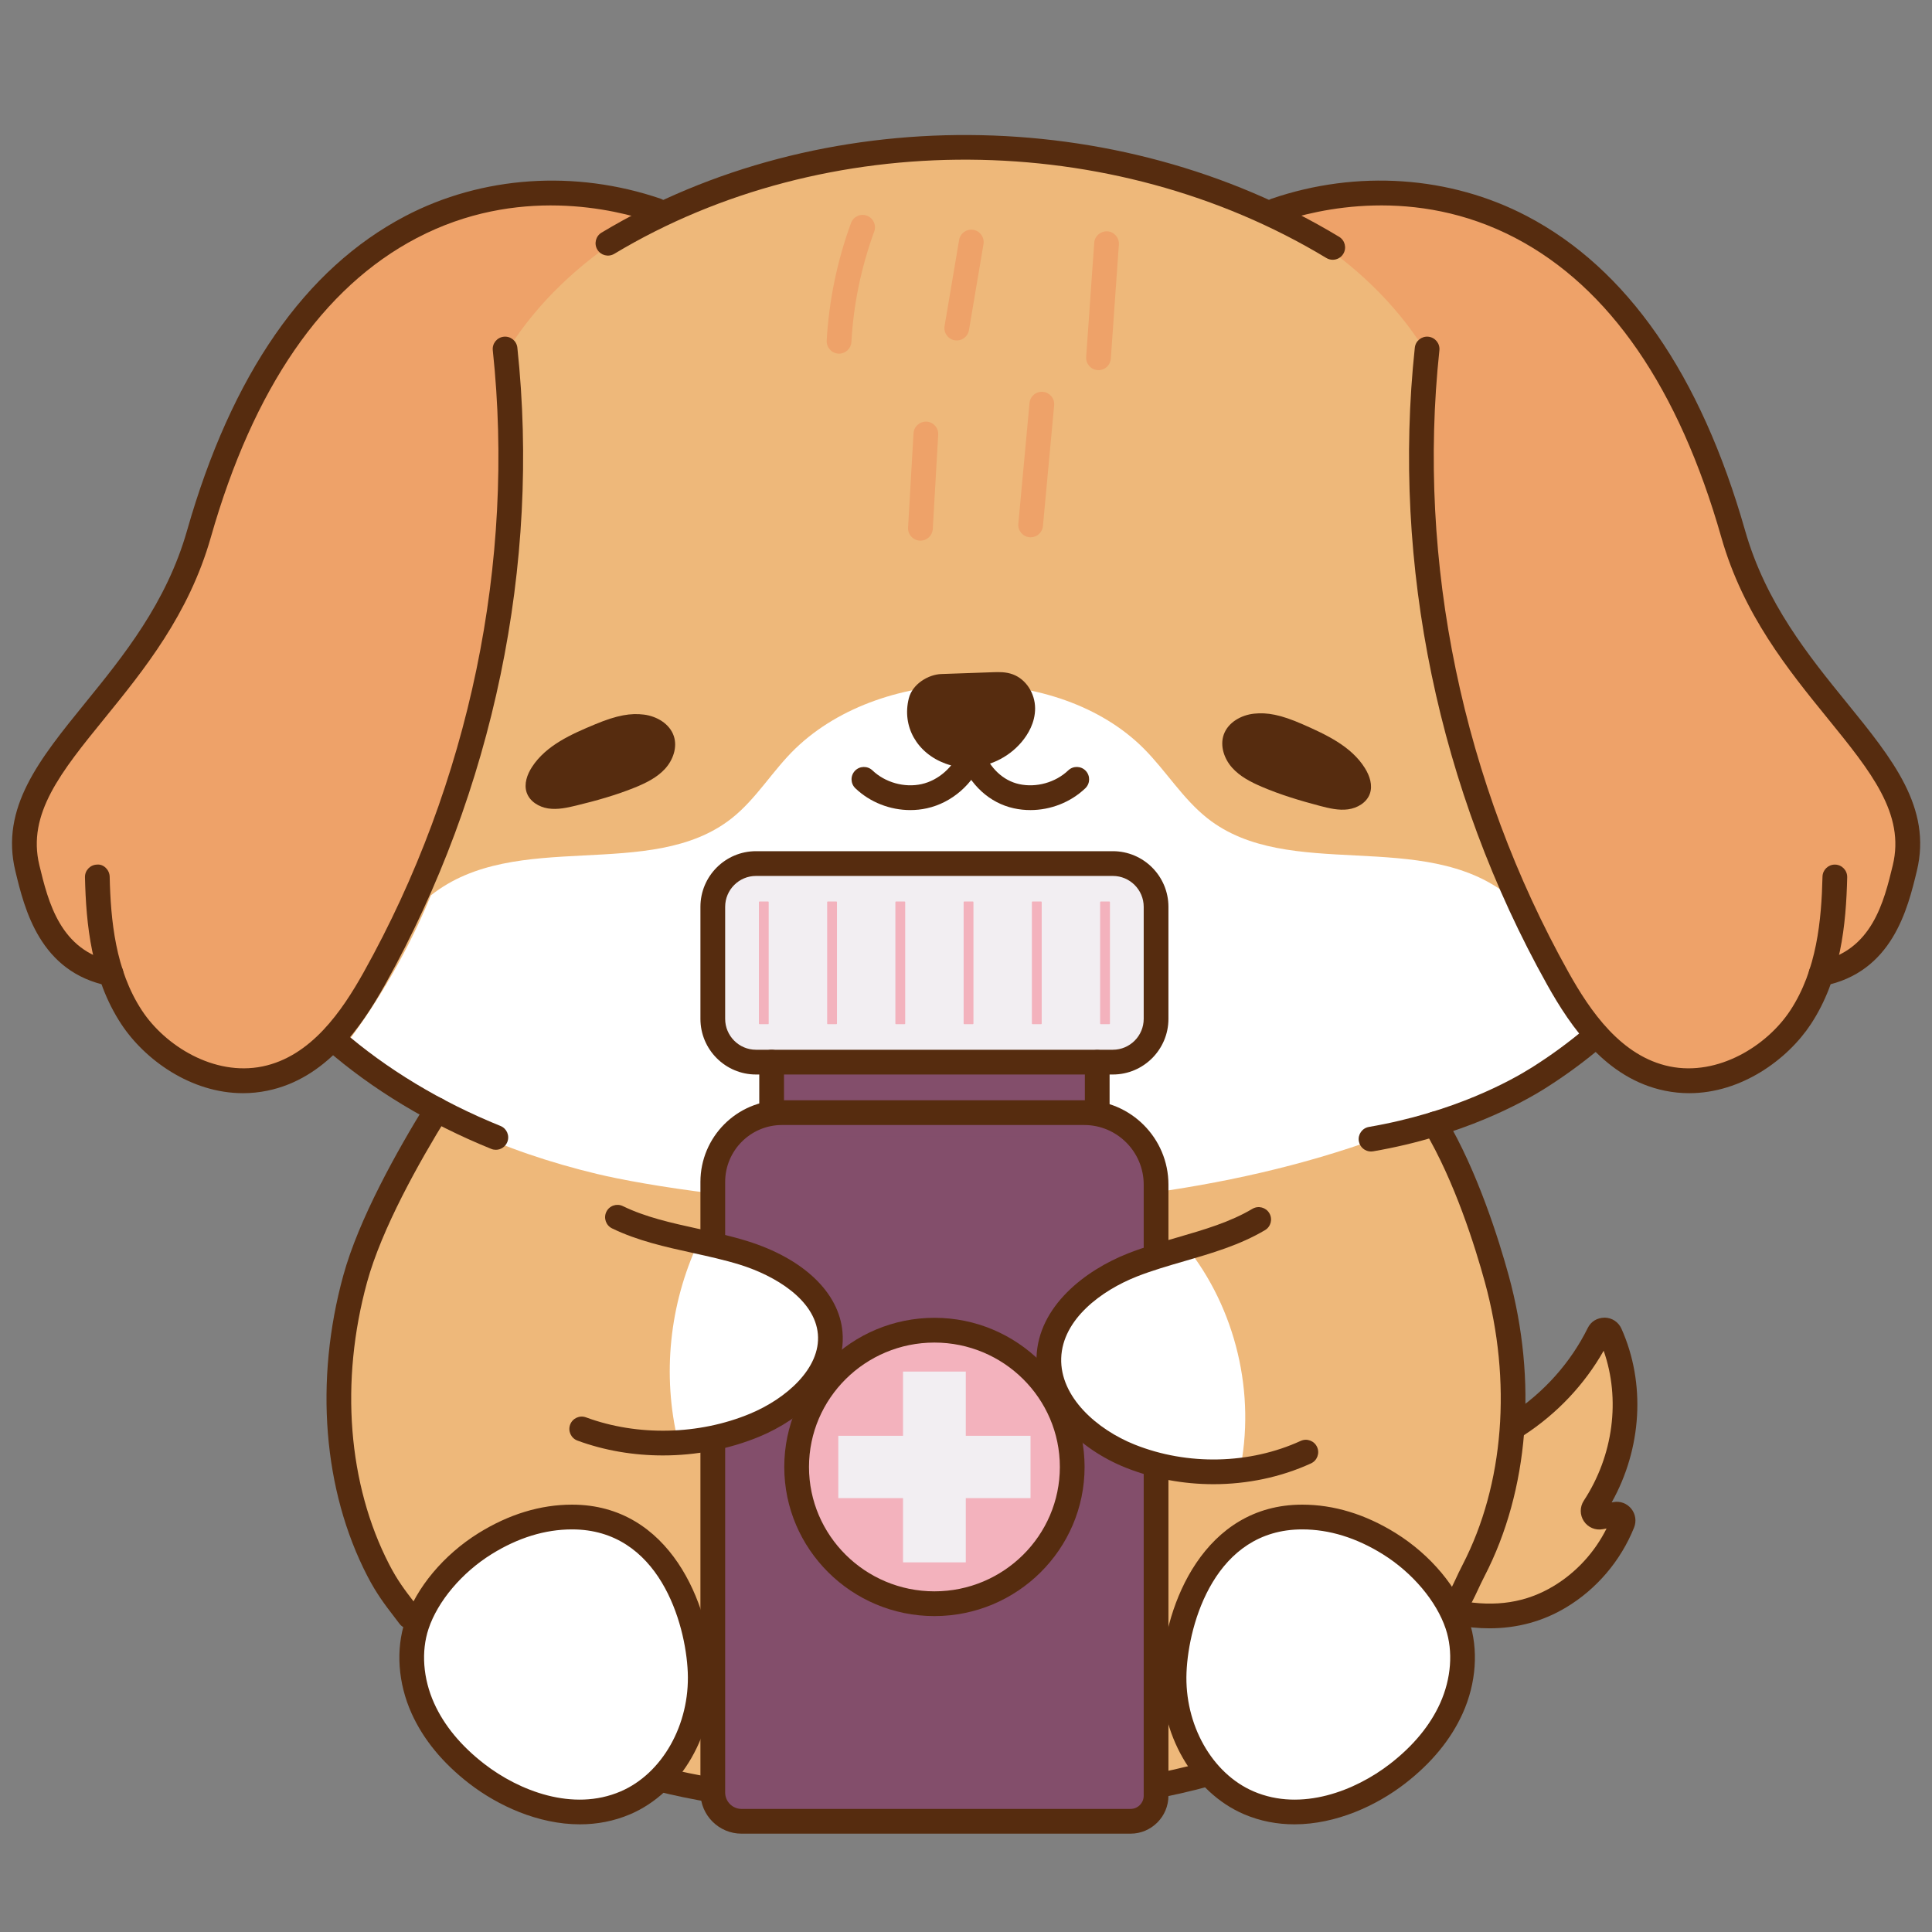 <svg xmlns="http://www.w3.org/2000/svg" xmlns:xlink="http://www.w3.org/1999/xlink" width="400" zoomAndPan="magnify" viewBox="0 0 300 300" height="400" preserveAspectRatio="xMidYMid meet" version="1.0"><rect x="0" y="0" width="300" height="300" fill="#808080" stroke="none"/><defs><clipPath id="0e7b5a7288"><path d="M 108 170 L 182 170 L 182 284.812 L 108 284.812 Z M 108 170 " clip-rule="nonzero"/></clipPath></defs><path fill="#eeb87a" d="M 224.738 225.98 C 234.832 223.52 243.66 216.371 248.266 207.059 C 248.629 206.32 249.691 206.355 250.027 207.109 C 253.777 215.473 252.965 225.797 247.535 234.082 C 247.07 234.797 247.68 235.715 248.516 235.566 L 250.883 235.137 C 251.645 235 252.25 235.758 251.961 236.477 C 250.055 241.215 246.582 245.316 242.207 247.945 C 237.332 250.875 232.004 251.492 226.414 250.453 " fill-opacity="1" fill-rule="nonzero"/><path fill="#eeb87a" d="M 81.613 153.516 C 72.422 164.965 63.707 177.027 58.191 190.637 C 52.676 204.25 50.551 219.66 54.773 233.73 C 59.859 250.68 73.746 264.027 89.742 271.559 C 105.734 279.094 123.707 281.406 141.379 281.746 C 160.82 282.121 180.77 280.098 198.281 271.641 C 215.797 263.18 230.414 251.543 233.168 232.266 C 236.52 208.805 231.785 195.59 224.605 180.859 C 220.258 171.945 214.758 162.984 206.066 158.215 C 197.891 153.73 188.113 153.617 178.789 153.617 C 147.328 153.605 115.867 153.598 81.613 153.516 Z M 81.613 153.516 " fill-opacity="1" fill-rule="nonzero"/><path fill="#eeb87a" d="M 76.996 176.617 C 115.426 186.746 171.492 191.453 212.891 176.883 C 222.145 174.879 247.328 164.234 256.117 157.863 C 264.902 151.492 262.395 154.332 264.859 144.355 C 267.051 135.504 265.508 126.164 262.176 117.617 C 258.848 109.07 253.797 101.18 248.773 93.348 C 244.598 81.754 238.816 70.738 231.199 60.801 C 223.578 50.863 214.051 42.004 202.613 35.805 C 186.496 27.07 167.508 24.02 148.441 21.816 C 125.707 24.891 101.914 29.27 84.562 42.992 C 68.707 55.531 60.512 74.07 52.867 91.879 C 47.469 104.465 42.059 117.074 37.984 130.066 C 35.59 137.703 33.699 146.066 37.02 153.41 C 39.59 159.102 45.934 142.121 50.074 153.852 C 53.816 164.461 66.496 175.566 76.996 176.617 Z M 76.996 176.617 " fill-opacity="1" fill-rule="nonzero"/><path fill="#ffffff" d="M 214.32 176.617 C 228.23 171.516 236.902 172.781 247.891 162.824 C 242.316 155.531 237.699 147.512 234.199 139.027 C 220.977 128.52 200.105 137.031 187.492 127.066 C 183.648 124.027 181.059 119.695 177.598 116.227 C 164.336 102.949 137.277 102.988 123.516 116.227 C 119.984 119.625 117.465 124.027 113.621 127.066 C 101.008 137.031 80.137 128.52 66.914 139.027 C 63.41 147.512 58.797 155.531 53.223 162.824 C 64.207 172.781 78.273 178.824 92.684 182.285 C 107.09 185.75 165.934 194.359 214.32 176.617 Z M 214.32 176.617 " fill-opacity="1" fill-rule="nonzero"/><path fill="#562c0f" d="M 92.41 112.469 C 88.715 114.008 84.801 115.73 82.613 119.09 C 81.852 120.262 81.332 121.727 81.777 123.055 C 82.242 124.441 83.68 125.316 85.121 125.535 C 86.566 125.754 88.031 125.434 89.453 125.09 C 92.555 124.34 95.637 123.48 98.594 122.281 C 100.301 121.586 102.008 120.75 103.254 119.395 C 104.5 118.039 105.211 116.059 104.633 114.309 C 104 112.391 101.977 111.207 99.977 110.961 C 97.973 110.715 95.883 111.02 92.41 112.469 Z M 92.41 112.469 " fill-opacity="1" fill-rule="nonzero"/><path fill="#562c0f" d="M 202.281 112.469 C 205.945 114.082 209.828 115.879 211.945 119.277 C 212.688 120.465 213.18 121.941 212.707 123.258 C 212.215 124.637 210.762 125.484 209.312 125.676 C 207.867 125.867 206.406 125.516 204.992 125.148 C 201.906 124.336 198.84 123.418 195.906 122.16 C 194.215 121.434 192.527 120.566 191.305 119.188 C 190.082 117.805 189.41 115.809 190.023 114.07 C 190.695 112.164 192.738 111.023 194.746 110.816 C 196.754 110.609 198.836 110.953 202.281 112.469 Z M 202.281 112.469 " fill-opacity="1" fill-rule="nonzero"/><path fill="#eea269" d="M 130.293 54.914 C 130.254 54.914 130.219 54.914 130.184 54.91 C 129.125 54.852 128.312 53.945 128.371 52.883 C 128.719 46.672 129.988 40.527 132.145 34.629 C 132.512 33.633 133.609 33.121 134.609 33.488 C 135.605 33.852 136.113 34.957 135.75 35.953 C 133.723 41.496 132.527 47.262 132.207 53.098 C 132.148 54.121 131.301 54.914 130.293 54.914 Z M 130.293 54.914 " fill-opacity="1" fill-rule="nonzero"/><path fill="#eea269" d="M 148.566 52.867 C 148.461 52.867 148.352 52.859 148.242 52.84 C 147.199 52.664 146.496 51.672 146.672 50.625 L 148.93 37.266 C 149.105 36.223 150.09 35.508 151.145 35.691 C 152.188 35.871 152.891 36.863 152.715 37.91 L 150.457 51.27 C 150.297 52.207 149.484 52.867 148.566 52.867 Z M 148.566 52.867 " fill-opacity="1" fill-rule="nonzero"/><path fill="#eea269" d="M 170.578 57.477 C 170.531 57.477 170.484 57.473 170.438 57.473 C 169.383 57.398 168.586 56.477 168.66 55.418 L 169.91 37.699 C 169.984 36.641 170.902 35.871 171.961 35.918 C 173.016 35.992 173.812 36.914 173.738 37.973 L 172.488 55.691 C 172.418 56.703 171.574 57.477 170.578 57.477 Z M 170.578 57.477 " fill-opacity="1" fill-rule="nonzero"/><path fill="#eea269" d="M 160.039 83.434 C 159.98 83.434 159.918 83.43 159.859 83.422 C 158.805 83.324 158.027 82.391 158.125 81.332 L 159.863 62.582 C 159.961 61.527 160.891 60.742 161.953 60.848 C 163.008 60.945 163.785 61.879 163.688 62.938 L 161.945 81.688 C 161.855 82.684 161.02 83.434 160.039 83.434 Z M 160.039 83.434 " fill-opacity="1" fill-rule="nonzero"/><path fill="#eea269" d="M 142.926 83.953 C 142.887 83.953 142.848 83.953 142.812 83.949 C 141.754 83.887 140.945 82.98 141.004 81.922 L 141.852 67.277 C 141.914 66.219 142.832 65.422 143.879 65.469 C 144.938 65.531 145.746 66.441 145.684 67.5 L 144.84 82.141 C 144.781 83.164 143.934 83.953 142.926 83.953 Z M 142.926 83.953 " fill-opacity="1" fill-rule="nonzero"/><path fill="#562c0f" d="M 142.98 108.91 C 142.102 112.391 144.129 115.547 147.496 116.777 C 150.863 118.004 154.887 116.703 157.188 113.953 C 158.125 112.832 158.82 111.445 158.812 109.984 C 158.805 108.527 157.973 107.023 156.605 106.52 C 155.887 106.254 155.098 106.273 154.332 106.297 C 151.391 106.395 149.168 106.488 146.227 106.582 C 145.098 106.621 143.34 107.5 142.98 108.91 Z M 142.98 108.91 " fill-opacity="1" fill-rule="nonzero"/><path fill="#562c0f" d="M 231.285 252.844 C 229.594 252.844 227.852 252.676 226.066 252.344 C 225.023 252.148 224.336 251.148 224.527 250.102 C 224.723 249.059 225.727 248.367 226.766 248.562 C 232.258 249.59 236.984 248.844 241.219 246.297 C 244.742 244.184 247.621 241.043 249.465 237.348 L 248.859 237.457 C 247.723 237.664 246.574 237.172 245.938 236.207 C 245.301 235.242 245.297 233.996 245.93 233.027 C 250.535 226.004 251.652 217.258 249.016 209.742 C 246.051 214.973 241.812 219.477 236.656 222.844 C 235.77 223.422 234.582 223.172 234 222.285 C 233.422 221.395 233.672 220.207 234.559 219.625 C 239.73 216.246 243.875 211.605 246.547 206.207 C 247.047 205.195 247.984 204.625 249.184 204.602 C 250.32 204.625 251.312 205.281 251.777 206.32 C 255.566 214.77 254.953 224.922 250.258 233.297 L 250.543 233.246 C 251.578 233.051 252.633 233.449 253.297 234.266 C 253.965 235.09 254.137 236.211 253.738 237.195 C 251.668 242.352 247.922 246.754 243.195 249.594 C 239.598 251.758 235.605 252.844 231.285 252.844 Z M 231.285 252.844 " fill-opacity="1" fill-rule="nonzero"/><path fill="#562c0f" d="M 143.438 282.383 C 127.676 282.383 112.492 280.812 101.988 278.129 C 100.961 277.867 100.34 276.824 100.605 275.793 C 100.863 274.766 101.906 274.137 102.938 274.406 C 123.438 279.641 162.191 280.543 187.215 273.539 C 188.238 273.246 189.293 273.852 189.578 274.871 C 189.863 275.895 189.27 276.953 188.246 277.238 C 175.457 280.82 159.16 282.383 143.438 282.383 Z M 143.438 282.383 " fill-opacity="1" fill-rule="nonzero"/><path fill="#562c0f" d="M 63.57 252.906 C 62.984 252.906 62.406 252.637 62.031 252.133 C 61.727 251.723 61.418 251.324 61.113 250.926 C 59.816 249.238 58.477 247.496 57.039 244.719 C 50.176 231.43 48.812 214.426 53.305 198.062 C 55.699 189.332 61.645 178.703 66.211 171.324 C 66.77 170.422 67.953 170.141 68.852 170.699 C 69.754 171.262 70.031 172.445 69.473 173.348 C 65.039 180.512 59.281 190.793 57.004 199.078 C 52.766 214.523 54.023 230.512 60.449 242.953 C 61.727 245.426 62.906 246.957 64.152 248.578 C 64.473 248.992 64.789 249.406 65.109 249.832 C 65.742 250.684 65.566 251.891 64.715 252.523 C 64.371 252.781 63.969 252.906 63.57 252.906 Z M 63.57 252.906 " fill-opacity="1" fill-rule="nonzero"/><path fill="#ffffff" d="M 108.715 259.598 C 109.059 267.895 104.746 276.668 97.125 279.938 C 89.559 283.184 80.539 280.457 74.027 275.418 C 70.523 272.711 67.48 269.305 65.66 265.262 C 63.844 261.219 63.324 256.508 64.727 252.305 C 66.438 247.184 70.73 242.555 75.309 239.703 C 79.422 237.145 83.988 235.562 88.828 235.562 C 103.609 235.562 108.367 251.301 108.715 259.598 Z M 108.715 259.598 " fill-opacity="1" fill-rule="nonzero"/><path fill="#562c0f" d="M 90.043 283.281 C 83.566 283.281 77.293 280.375 72.852 276.941 C 68.738 273.758 65.73 270.094 63.91 266.051 C 61.797 261.355 61.43 256.121 62.906 251.695 C 64.629 246.531 68.887 241.438 74.293 238.07 C 79.016 235.133 83.906 233.641 88.828 233.641 C 104.035 233.641 110.195 249.117 110.629 259.52 C 111.031 269.188 105.789 278.312 97.879 281.707 C 95.305 282.809 92.66 283.281 90.043 283.281 Z M 88.828 237.484 C 84.633 237.484 80.426 238.781 76.32 241.336 C 71.719 244.199 67.973 248.637 66.547 252.914 C 65.375 256.434 65.688 260.645 67.41 264.473 C 68.969 267.934 71.59 271.105 75.199 273.898 C 80.566 278.055 88.945 281.359 96.367 278.172 C 102.844 275.395 107.133 267.789 106.797 259.676 C 106.477 252 102.309 237.484 88.828 237.484 Z M 88.828 237.484 " fill-opacity="1" fill-rule="nonzero"/><path fill="#562c0f" d="M 225.836 251.488 C 225.465 251.488 225.09 251.383 224.762 251.156 C 223.883 250.562 223.652 249.367 224.25 248.488 C 225.039 247.328 225.469 246.398 226.02 245.227 C 226.332 244.551 226.676 243.816 227.125 242.953 C 233.551 230.512 234.805 214.523 230.566 199.078 C 229.086 193.684 225.898 183.445 221.172 175.504 C 220.629 174.59 220.926 173.41 221.836 172.867 C 222.75 172.324 223.926 172.625 224.469 173.535 C 229.426 181.867 232.734 192.477 234.27 198.059 C 238.758 214.426 237.398 231.43 230.531 244.719 C 230.113 245.531 229.793 246.219 229.496 246.852 C 228.898 248.129 228.387 249.23 227.426 250.648 C 227.055 251.195 226.449 251.488 225.836 251.488 Z M 225.836 251.488 " fill-opacity="1" fill-rule="nonzero"/><path fill="#ffffff" d="M 182.324 259.598 C 181.977 267.895 186.289 276.668 193.914 279.938 C 201.477 283.184 210.496 280.457 217.012 275.418 C 220.512 272.711 223.555 269.305 225.375 265.262 C 227.195 261.219 227.711 256.508 226.309 252.305 C 224.602 247.184 220.309 242.555 215.73 239.703 C 211.617 237.145 207.051 235.562 202.207 235.562 C 187.426 235.562 182.668 251.301 182.324 259.598 Z M 182.324 259.598 " fill-opacity="1" fill-rule="nonzero"/><path fill="#562c0f" d="M 200.992 283.281 C 198.379 283.281 195.73 282.809 193.156 281.707 C 185.246 278.312 180.004 269.188 180.406 259.52 C 180.84 249.117 187.004 233.641 202.207 233.641 C 207.129 233.641 212.02 235.133 216.742 238.07 C 222.148 241.438 226.406 246.531 228.129 251.695 C 229.605 256.121 229.242 261.352 227.125 266.051 C 225.305 270.094 222.297 273.758 218.184 276.941 C 213.746 280.375 207.469 283.281 200.992 283.281 Z M 184.242 259.676 C 183.902 267.789 188.191 275.395 194.668 278.172 C 202.094 281.359 210.469 278.055 215.836 273.898 C 219.445 271.105 222.066 267.934 223.625 264.473 C 225.348 260.645 225.664 256.434 224.488 252.914 C 223.062 248.637 219.316 244.199 214.715 241.336 C 210.609 238.781 206.402 237.484 202.207 237.484 C 188.727 237.484 184.562 252 184.242 259.676 Z M 184.242 259.676 " fill-opacity="1" fill-rule="nonzero"/><path fill="#562c0f" d="M 76.992 178.539 C 76.754 178.539 76.512 178.496 76.277 178.398 C 66.633 174.504 57.746 169.137 50.574 162.875 C 49.777 162.176 49.695 160.961 50.391 160.164 C 51.086 159.367 52.301 159.281 53.098 159.977 C 59.949 165.961 68.461 171.098 77.711 174.836 C 78.695 175.23 79.172 176.352 78.773 177.336 C 78.473 178.086 77.754 178.539 76.992 178.539 Z M 76.992 178.539 " fill-opacity="1" fill-rule="nonzero"/><path fill="#562c0f" d="M 212.891 178.805 C 211.973 178.805 211.16 178.145 211 177.207 C 210.82 176.16 211.523 175.168 212.566 174.988 C 225.781 172.715 234.652 167.781 237.852 165.766 C 240.805 163.906 243.605 161.855 246.176 159.68 C 246.98 158.992 248.195 159.094 248.879 159.902 C 249.562 160.715 249.465 161.926 248.652 162.613 C 245.949 164.906 243 167.062 239.895 169.02 C 236.5 171.156 227.109 176.387 213.219 178.777 C 213.105 178.797 213 178.805 212.891 178.805 Z M 212.891 178.805 " fill-opacity="1" fill-rule="nonzero"/><path fill="#eea269" d="M 283.527 151.875 C 287.355 149.199 290.758 145.945 293.07 142.086 C 295.383 138.227 296.559 133.738 295.93 129.383 C 295.25 124.703 292.586 120.473 289.82 116.48 C 284.875 109.34 279.438 102.488 274.008 95.648 C 267.41 83.648 264.258 70.688 258.184 58.816 C 252.109 46.945 242.148 35.695 228.273 32.254 C 218.535 29.84 208.207 31.562 198.293 33.297 C 199.879 34.332 201.465 35.371 203.051 36.41 C 210.105 40.996 216.496 46.816 221.215 54.316 C 219.523 66.992 219.75 79.879 221.441 93.414 C 223.008 109.25 228.062 124.789 236.074 139.777 C 238.102 148.453 242.902 156.574 249.742 162.891 C 252.645 165.566 256.086 168.004 260.148 168.688 C 265.441 169.574 270.895 167.262 274.742 163.84 C 278.59 160.414 279.473 154.703 283.527 151.875 Z M 283.527 151.875 " fill-opacity="1" fill-rule="nonzero"/><path fill="#562c0f" d="M 282.773 153.121 C 281.871 153.121 281.07 152.488 280.891 151.57 C 280.688 150.527 281.363 149.52 282.406 149.316 C 290.688 147.691 292.547 139.984 293.91 134.359 C 295.84 126.375 290.527 119.84 283.805 111.562 C 277.668 104.008 270.711 95.445 267.285 83.434 C 260.68 60.25 249.922 44.617 235.316 36.961 C 219.699 28.777 204.504 32.504 198.695 34.488 C 197.691 34.832 196.602 34.293 196.258 33.289 C 195.918 32.285 196.453 31.191 197.457 30.852 C 210.727 26.32 225.172 27.309 237.094 33.555 C 252.672 41.719 264.07 58.145 270.977 82.379 C 274.184 93.633 280.875 101.867 286.781 109.137 C 293.883 117.879 300.016 125.426 297.648 135.234 C 296.219 141.145 293.84 150.988 283.145 153.086 C 283.02 153.113 282.895 153.121 282.773 153.121 Z M 282.773 153.121 " fill-opacity="1" fill-rule="nonzero"/><path fill="#562c0f" d="M 262.293 169.75 C 261.051 169.75 259.785 169.625 258.508 169.363 C 249.426 167.5 243.965 159.574 240.223 152.875 C 223.387 122.754 216.094 87.637 219.691 53.992 C 219.801 52.938 220.754 52.172 221.801 52.285 C 222.855 52.398 223.621 53.344 223.508 54.398 C 219.996 87.262 227.121 121.566 243.57 150.996 C 246.914 156.98 251.723 164.047 259.281 165.598 C 266.793 167.137 274.383 162.391 277.992 156.902 C 282.121 150.621 282.836 142.879 282.996 136.133 C 283.02 135.086 283.871 134.254 284.91 134.254 C 284.926 134.254 284.941 134.254 284.957 134.254 C 286.02 134.281 286.855 135.16 286.832 136.223 C 286.66 143.512 285.859 151.922 281.199 159.016 C 277.566 164.535 270.402 169.75 262.293 169.75 Z M 262.293 169.75 " fill-opacity="1" fill-rule="nonzero"/><path fill="#eea269" d="M 16.539 151.875 C 12.707 149.199 9.309 145.945 6.996 142.086 C 4.684 138.227 3.504 133.738 4.137 129.383 C 4.812 124.703 7.48 120.473 10.246 116.48 C 15.191 109.34 20.625 102.488 26.059 95.648 C 32.656 83.648 35.805 70.688 41.879 58.816 C 47.953 46.945 57.914 35.695 71.793 32.254 C 81.531 29.84 91.859 31.562 101.77 33.297 C 100.184 34.332 98.598 35.371 97.012 36.41 C 89.961 40.996 83.566 46.816 78.852 54.316 C 80.543 66.992 80.316 79.879 78.625 93.414 C 77.055 109.25 72.004 124.789 63.992 139.777 C 61.965 148.453 57.16 156.574 50.32 162.891 C 47.418 165.566 43.977 168.004 39.914 168.688 C 34.621 169.574 29.172 167.262 25.324 163.84 C 21.477 160.414 20.594 154.703 16.539 151.875 Z M 16.539 151.875 " fill-opacity="1" fill-rule="nonzero"/><path fill="#562c0f" d="M 17.254 153.121 C 17.133 153.121 17.008 153.113 16.883 153.086 C 6.184 150.988 3.805 141.145 2.387 135.262 C 0.008 125.426 6.145 117.879 13.242 109.137 C 19.148 101.867 25.84 93.633 29.047 82.379 C 35.953 58.145 47.355 41.719 62.93 33.555 C 74.852 27.309 89.297 26.324 102.57 30.852 C 103.574 31.191 104.109 32.285 103.766 33.289 C 103.426 34.293 102.336 34.828 101.332 34.488 C 95.523 32.508 80.328 28.777 64.711 36.961 C 50.102 44.617 39.348 60.25 32.738 83.434 C 29.316 95.445 22.359 104.008 16.223 111.562 C 9.496 119.84 4.188 126.375 6.109 134.332 C 7.477 139.984 9.336 147.691 17.621 149.316 C 18.66 149.52 19.34 150.527 19.137 151.57 C 18.957 152.488 18.152 153.121 17.254 153.121 Z M 17.254 153.121 " fill-opacity="1" fill-rule="nonzero"/><path fill="#562c0f" d="M 37.734 169.75 C 29.621 169.75 22.457 164.535 18.828 159.016 C 14.168 151.926 13.363 143.512 13.195 136.223 C 13.168 135.16 14.008 134.281 15.066 134.254 C 16.082 134.148 17.008 135.07 17.031 136.133 C 17.188 142.879 17.906 150.621 22.035 156.902 C 25.641 162.391 33.227 167.133 40.746 165.598 C 48.301 164.047 53.109 156.98 56.457 150.996 C 72.906 121.566 80.031 87.258 76.52 54.398 C 76.406 53.344 77.168 52.398 78.223 52.285 C 79.281 52.172 80.223 52.934 80.336 53.992 C 83.93 87.637 76.641 122.754 59.805 152.875 C 56.062 159.574 50.598 167.5 41.516 169.363 C 40.238 169.625 38.977 169.75 37.734 169.75 Z M 37.734 169.75 " fill-opacity="1" fill-rule="nonzero"/><path fill="#562c0f" d="M 160 125.789 C 159.129 125.789 158.262 125.699 157.406 125.508 C 153.676 124.684 150.637 121.914 149.07 117.914 C 148.684 116.926 149.168 115.809 150.156 115.422 C 151.141 115.031 152.258 115.523 152.641 116.508 C 153.734 119.297 155.773 121.211 158.238 121.754 C 160.902 122.348 163.902 121.508 165.875 119.625 C 166.641 118.891 167.859 118.918 168.59 119.688 C 169.32 120.457 169.293 121.672 168.523 122.406 C 166.238 124.586 163.129 125.789 160 125.789 Z M 160 125.789 " fill-opacity="1" fill-rule="nonzero"/><path fill="#562c0f" d="M 141.348 125.789 C 138.215 125.789 135.109 124.586 132.824 122.406 C 132.055 121.672 132.027 120.457 132.758 119.688 C 133.488 118.922 134.707 118.895 135.473 119.625 C 137.445 121.512 140.445 122.348 143.109 121.754 C 145.707 121.18 148.047 119.121 149.07 116.508 C 149.457 115.523 150.566 115.035 151.559 115.422 C 152.543 115.809 153.031 116.926 152.645 117.914 C 151.145 121.742 147.809 124.652 143.938 125.508 C 143.086 125.699 142.215 125.789 141.348 125.789 Z M 141.348 125.789 " fill-opacity="1" fill-rule="nonzero"/><path fill="#562c0f" d="M 150.203 119.168 C 149.059 119.168 147.922 118.977 146.84 118.582 C 142.371 116.953 140.023 112.781 141.121 108.438 C 141.691 106.188 144.184 104.727 146.164 104.664 L 154.27 104.379 C 155.125 104.352 156.188 104.316 157.27 104.715 C 159.297 105.465 160.719 107.629 160.73 109.977 C 160.742 112.223 159.613 114.051 158.66 115.188 C 156.527 117.734 153.348 119.168 150.203 119.168 Z M 144.84 109.383 C 144.234 111.781 145.566 114.027 148.152 114.969 C 150.68 115.891 153.855 114.945 155.719 112.719 C 156.48 111.809 156.898 110.84 156.891 109.996 C 156.887 109.254 156.469 108.516 155.938 108.32 C 155.562 108.184 154.969 108.199 154.391 108.219 L 146.289 108.504 C 145.77 108.52 144.93 109.031 144.84 109.383 Z M 144.84 109.383 " fill-opacity="1" fill-rule="nonzero"/><path fill="#562c0f" d="M 206.945 40.336 C 206.609 40.336 206.266 40.25 205.957 40.062 C 172.656 19.941 128.223 19.684 95.387 39.414 C 94.477 39.961 93.297 39.664 92.754 38.758 C 92.207 37.848 92.504 36.664 93.41 36.121 C 127.434 15.676 173.457 15.938 207.938 36.77 C 208.848 37.32 209.137 38.5 208.59 39.41 C 208.23 40.008 207.598 40.336 206.945 40.336 Z M 206.945 40.336 " fill-opacity="1" fill-rule="nonzero"/><path fill="#834e6b" d="M 110.68 279.113 L 110.68 180.5 C 110.68 176.23 114.168 172.77 118.473 172.77 L 171.723 172.77 C 176.027 172.77 179.516 176.23 179.516 180.5 L 179.516 279.316 C 179.516 281.242 177.938 282.809 175.996 282.809 L 114.402 282.809 C 112.348 282.809 110.68 281.152 110.68 279.113 Z M 110.68 279.113 " fill-opacity="1" fill-rule="nonzero"/><path fill="#834e6b" d="M 119.816 163.133 L 170.375 163.133 L 170.375 176.434 L 119.816 176.434 Z M 119.816 163.133 " fill-opacity="1" fill-rule="nonzero"/><path fill="#f3b2bd" d="M 166.492 227.789 C 166.492 228.484 166.461 229.176 166.391 229.871 C 166.32 230.562 166.219 231.25 166.082 231.93 C 165.945 232.613 165.777 233.285 165.574 233.953 C 165.367 234.617 165.133 235.273 164.863 235.914 C 164.598 236.559 164.297 237.184 163.969 237.797 C 163.637 238.41 163.277 239.008 162.887 239.586 C 162.5 240.164 162.082 240.723 161.637 241.262 C 161.191 241.797 160.723 242.312 160.227 242.805 C 159.73 243.297 159.211 243.762 158.672 244.203 C 158.129 244.645 157.566 245.059 156.984 245.445 C 156.402 245.832 155.801 246.188 155.184 246.516 C 154.566 246.844 153.934 247.141 153.285 247.406 C 152.637 247.676 151.98 247.91 151.309 248.109 C 150.637 248.312 149.957 248.48 149.273 248.617 C 148.586 248.754 147.891 248.855 147.195 248.922 C 146.496 248.992 145.797 249.023 145.098 249.023 C 144.398 249.023 143.699 248.992 143 248.922 C 142.301 248.855 141.609 248.754 140.922 248.617 C 140.234 248.48 139.559 248.312 138.887 248.109 C 138.215 247.91 137.559 247.676 136.91 247.406 C 136.262 247.141 135.629 246.844 135.012 246.516 C 134.395 246.188 133.793 245.832 133.211 245.445 C 132.629 245.059 132.066 244.645 131.523 244.203 C 130.98 243.762 130.465 243.297 129.969 242.805 C 129.473 242.312 129.004 241.797 128.559 241.262 C 128.113 240.723 127.695 240.164 127.309 239.586 C 126.918 239.008 126.559 238.41 126.227 237.797 C 125.898 237.184 125.598 236.559 125.328 235.914 C 125.062 235.273 124.824 234.617 124.621 233.953 C 124.418 233.285 124.25 232.613 124.113 231.93 C 123.977 231.25 123.871 230.562 123.805 229.871 C 123.734 229.176 123.699 228.484 123.699 227.789 C 123.699 227.094 123.734 226.398 123.805 225.707 C 123.871 225.016 123.977 224.328 124.113 223.645 C 124.25 222.961 124.418 222.289 124.621 221.621 C 124.824 220.957 125.062 220.305 125.328 219.66 C 125.598 219.02 125.898 218.391 126.227 217.777 C 126.559 217.164 126.918 216.566 127.309 215.988 C 127.695 215.41 128.113 214.852 128.559 214.316 C 129.004 213.777 129.473 213.262 129.969 212.77 C 130.465 212.277 130.98 211.812 131.523 211.371 C 132.066 210.93 132.629 210.516 133.211 210.129 C 133.793 209.742 134.395 209.387 135.012 209.059 C 135.629 208.73 136.262 208.434 136.91 208.168 C 137.559 207.902 138.215 207.668 138.887 207.465 C 139.559 207.262 140.234 207.094 140.922 206.957 C 141.609 206.824 142.301 206.723 143 206.652 C 143.699 206.586 144.398 206.551 145.098 206.551 C 145.797 206.551 146.496 206.586 147.195 206.652 C 147.891 206.723 148.586 206.824 149.273 206.957 C 149.957 207.094 150.637 207.262 151.309 207.465 C 151.98 207.668 152.637 207.902 153.285 208.168 C 153.934 208.434 154.566 208.73 155.184 209.059 C 155.801 209.387 156.402 209.742 156.984 210.129 C 157.566 210.516 158.129 210.93 158.672 211.371 C 159.211 211.812 159.73 212.277 160.227 212.77 C 160.723 213.262 161.191 213.777 161.637 214.316 C 162.082 214.852 162.5 215.41 162.887 215.988 C 163.277 216.566 163.637 217.164 163.969 217.777 C 164.297 218.391 164.598 219.02 164.863 219.66 C 165.133 220.305 165.367 220.957 165.57 221.621 C 165.777 222.289 165.945 222.961 166.082 223.645 C 166.219 224.328 166.32 225.016 166.391 225.707 C 166.461 226.398 166.492 227.094 166.492 227.789 Z M 166.492 227.789 " fill-opacity="1" fill-rule="nonzero"/><path fill="#f2eef2" d="M 110.68 159.625 L 110.68 139.395 C 110.68 136.465 113.07 134.094 116.023 134.094 L 174.172 134.094 C 177.121 134.094 179.516 136.465 179.516 139.395 L 179.516 159.625 C 179.516 162.555 177.121 164.926 174.172 164.926 L 116.023 164.926 C 113.07 164.926 110.68 162.555 110.68 159.625 Z M 110.68 159.625 " fill-opacity="1" fill-rule="nonzero"/><path fill="#f3b2bd" d="M 117.844 158.953 L 117.844 140.066 C 117.844 140.023 117.879 139.988 117.922 139.988 L 119.285 139.988 C 119.328 139.988 119.363 140.023 119.363 140.066 L 119.363 158.953 C 119.363 158.996 119.328 159.031 119.285 159.031 L 117.922 159.031 C 117.879 159.031 117.844 158.996 117.844 158.953 Z M 117.844 158.953 " fill-opacity="1" fill-rule="nonzero"/><path fill="#f3b2bd" d="M 128.441 158.953 L 128.441 140.066 C 128.441 140.023 128.477 139.988 128.52 139.988 L 129.883 139.988 C 129.926 139.988 129.961 140.023 129.961 140.066 L 129.961 158.953 C 129.961 158.996 129.926 159.031 129.883 159.031 L 128.52 159.031 C 128.477 159.031 128.441 158.996 128.441 158.953 Z M 128.441 158.953 " fill-opacity="1" fill-rule="nonzero"/><path fill="#f3b2bd" d="M 139.035 158.953 L 139.035 140.066 C 139.035 140.023 139.074 139.988 139.117 139.988 L 140.48 139.988 C 140.523 139.988 140.559 140.023 140.559 140.066 L 140.559 158.953 C 140.559 158.996 140.523 159.031 140.48 159.031 L 139.117 159.031 C 139.074 159.031 139.035 158.996 139.035 158.953 Z M 139.035 158.953 " fill-opacity="1" fill-rule="nonzero"/><path fill="#f3b2bd" d="M 149.633 158.953 L 149.633 140.066 C 149.633 140.023 149.672 139.988 149.715 139.988 L 151.078 139.988 C 151.121 139.988 151.156 140.023 151.156 140.066 L 151.156 158.953 C 151.156 158.996 151.121 159.031 151.078 159.031 L 149.715 159.031 C 149.668 159.031 149.633 158.996 149.633 158.953 Z M 149.633 158.953 " fill-opacity="1" fill-rule="nonzero"/><path fill="#f3b2bd" d="M 160.23 158.953 L 160.23 140.066 C 160.23 140.023 160.266 139.988 160.312 139.988 L 161.676 139.988 C 161.719 139.988 161.754 140.023 161.754 140.066 L 161.754 158.953 C 161.754 158.996 161.719 159.031 161.676 159.031 L 160.312 159.031 C 160.266 159.031 160.23 158.996 160.23 158.953 Z M 160.23 158.953 " fill-opacity="1" fill-rule="nonzero"/><path fill="#f3b2bd" d="M 170.828 158.953 L 170.828 140.066 C 170.828 140.023 170.863 139.988 170.91 139.988 L 172.273 139.988 C 172.316 139.988 172.352 140.023 172.352 140.066 L 172.352 158.953 C 172.352 158.996 172.316 159.031 172.273 159.031 L 170.91 159.031 C 170.863 159.031 170.828 158.996 170.828 158.953 Z M 170.828 158.953 " fill-opacity="1" fill-rule="nonzero"/><path fill="#f2eef2" d="M 140.223 212.977 L 149.969 212.977 L 149.969 242.602 L 140.223 242.602 Z M 140.223 212.977 " fill-opacity="1" fill-rule="nonzero"/><path fill="#f2eef2" d="M 160.02 222.949 L 160.02 232.625 L 130.172 232.625 L 130.172 222.949 Z M 160.02 222.949 " fill-opacity="1" fill-rule="nonzero"/><g clip-path="url(#0e7b5a7288)"><path fill="#562c0f" d="M 175.551 284.73 L 115.141 284.73 C 111.625 284.73 108.762 281.863 108.762 278.34 L 108.762 183.531 C 108.762 176.535 114.441 170.848 121.426 170.848 L 168.352 170.848 C 175.566 170.848 181.434 176.723 181.434 183.945 L 181.434 278.84 C 181.434 282.086 178.793 284.73 175.551 284.73 Z M 121.426 174.691 C 116.559 174.691 112.602 178.656 112.602 183.531 L 112.602 278.34 C 112.602 279.742 113.742 280.887 115.141 280.887 L 175.551 280.887 C 176.68 280.887 177.594 279.969 177.594 278.84 L 177.594 183.945 C 177.594 178.844 173.449 174.691 168.352 174.691 Z M 121.426 174.691 " fill-opacity="1" fill-rule="nonzero"/></g><path fill="#562c0f" d="M 170.375 174.691 C 169.316 174.691 168.457 173.828 168.457 172.77 L 168.457 164.953 C 168.457 163.895 169.316 163.031 170.375 163.031 C 171.438 163.031 172.297 163.895 172.297 164.953 L 172.297 172.77 C 172.297 173.828 171.438 174.691 170.375 174.691 Z M 170.375 174.691 " fill-opacity="1" fill-rule="nonzero"/><path fill="#562c0f" d="M 119.816 174.691 C 118.758 174.691 117.898 173.828 117.898 172.77 L 117.898 164.926 C 117.898 163.867 118.758 163.004 119.816 163.004 C 120.879 163.004 121.738 163.867 121.738 164.926 L 121.738 172.77 C 121.738 173.828 120.879 174.691 119.816 174.691 Z M 119.816 174.691 " fill-opacity="1" fill-rule="nonzero"/><path fill="#562c0f" d="M 145.098 250.945 C 132.242 250.945 121.781 240.559 121.781 227.789 C 121.781 215.02 132.242 204.629 145.098 204.629 C 157.953 204.629 168.414 215.02 168.414 227.789 C 168.414 240.559 157.953 250.945 145.098 250.945 Z M 145.098 208.473 C 134.359 208.473 125.621 217.137 125.621 227.789 C 125.621 238.438 134.359 247.102 145.098 247.102 C 155.836 247.102 164.574 238.438 164.574 227.789 C 164.574 217.137 155.836 208.473 145.098 208.473 Z M 145.098 208.473 " fill-opacity="1" fill-rule="nonzero"/><path fill="#562c0f" d="M 172.801 166.848 L 117.391 166.848 C 112.633 166.848 108.762 162.973 108.762 158.207 L 108.762 140.812 C 108.762 136.047 112.633 132.172 117.391 132.172 L 172.801 132.172 C 177.562 132.172 181.434 136.047 181.434 140.812 L 181.434 158.207 C 181.434 162.973 177.562 166.848 172.801 166.848 Z M 117.391 136.016 C 114.75 136.016 112.602 138.168 112.602 140.812 L 112.602 158.207 C 112.602 160.852 114.75 163.004 117.391 163.004 L 172.801 163.004 C 175.445 163.004 177.594 160.852 177.594 158.207 L 177.594 140.812 C 177.594 138.168 175.445 136.016 172.801 136.016 Z M 117.391 136.016 " fill-opacity="1" fill-rule="nonzero"/><path fill="#eeb87a" d="M 195.945 188.645 C 200.801 194.254 204.383 200.988 206.348 208.195 C 207.82 213.609 208.117 220.145 204.203 224.16 C 201.617 226.82 197.766 227.723 194.113 228.062 C 188.25 228.602 182.297 227.996 176.68 226.281 C 170.461 224.383 164.012 220.258 162.992 213.742 C 162.195 208.625 165.129 203.477 169.152 200.254 C 173.176 197.031 178.152 195.363 183.016 193.75 C 187.281 192.34 191.547 190.926 195.945 188.645 Z M 195.945 188.645 " fill-opacity="1" fill-rule="nonzero"/><path fill="#ffffff" d="M 184.109 193.469 C 191.918 203.176 195.074 216.477 192.465 228.664 C 184.434 229.574 176.441 227.91 169.875 223.191 C 168.09 221.91 165.703 219.352 164.66 217.41 C 163.379 215.027 162.441 212.234 162.863 209.562 C 163.27 206.973 165.695 203.57 167.477 201.648 C 171.59 197.203 179.203 197.785 184.109 193.469 Z M 184.109 193.469 " fill-opacity="1" fill-rule="nonzero"/><path fill="#562c0f" d="M 188.418 230.465 C 183.762 230.465 179.098 229.609 174.789 227.895 C 167.707 225.07 160.68 218.676 160.949 210.75 C 161.215 202.859 168.484 197.242 175.195 194.613 C 177.711 193.629 180.32 192.871 182.848 192.141 C 187.027 190.926 190.977 189.781 194.473 187.707 C 195.387 187.168 196.562 187.473 197.102 188.383 C 197.641 189.297 197.34 190.477 196.43 191.016 C 192.512 193.336 188.141 194.605 183.914 195.832 C 181.469 196.539 178.945 197.273 176.594 198.191 C 171.02 200.375 164.988 204.855 164.785 210.879 C 164.582 216.941 170.375 221.996 176.207 224.32 C 184.406 227.59 194.039 227.375 201.973 223.742 C 202.938 223.301 204.074 223.727 204.516 224.691 C 204.957 225.656 204.531 226.797 203.566 227.238 C 198.875 229.387 193.652 230.465 188.418 230.465 Z M 188.418 230.465 " fill-opacity="1" fill-rule="nonzero"/><path fill="#eeb87a" d="M 95.754 189.191 C 90.211 196.855 87.613 206.277 88.516 215.438 C 88.75 217.812 89.316 220.355 91.23 221.969 C 93.316 223.73 96.418 223.914 99.25 223.941 C 106.242 224.016 113.555 223.656 119.621 220.465 C 125.684 217.273 130.012 210.441 127.785 204.359 C 125.785 198.906 119.473 195.859 113.441 194.289 C 107.406 192.719 100.926 191.996 95.754 189.191 Z M 95.754 189.191 " fill-opacity="1" fill-rule="nonzero"/><path fill="#ffffff" d="M 108.426 192.93 C 103.934 202.582 102.816 213.527 105.273 223.777 C 113.125 223.383 120.738 219.938 125.867 214.465 C 127.398 212.828 128.754 210.934 129.059 208.789 C 129.398 206.41 128.379 203.996 126.793 202.086 C 125.207 200.176 123.094 198.703 120.957 197.312 C 117.883 195.316 114.57 193.398 108.426 192.93 Z M 108.426 192.93 " fill-opacity="1" fill-rule="nonzero"/><path fill="#562c0f" d="M 102.93 226 C 98.375 226 93.836 225.234 89.668 223.695 C 88.672 223.328 88.164 222.223 88.527 221.227 C 88.895 220.23 89.996 219.719 90.992 220.086 C 98.988 223.039 108.504 222.828 116.449 219.527 C 122.035 217.207 127.465 212.48 127 207.156 C 126.531 201.836 120.426 198.102 114.867 196.375 C 112.512 195.645 109.988 195.09 107.551 194.551 C 103.344 193.625 98.992 192.664 95.039 190.742 C 94.086 190.277 93.691 189.125 94.152 188.172 C 94.617 187.215 95.766 186.82 96.719 187.285 C 100.262 189.008 104.203 189.879 108.375 190.797 C 110.891 191.352 113.492 191.926 116.004 192.703 C 124.746 195.418 130.285 200.691 130.82 206.82 C 131.504 214.582 124.297 220.43 117.922 223.078 C 113.246 225.02 108.078 226 102.93 226 Z M 102.93 226 " fill-opacity="1" fill-rule="nonzero"/></svg>